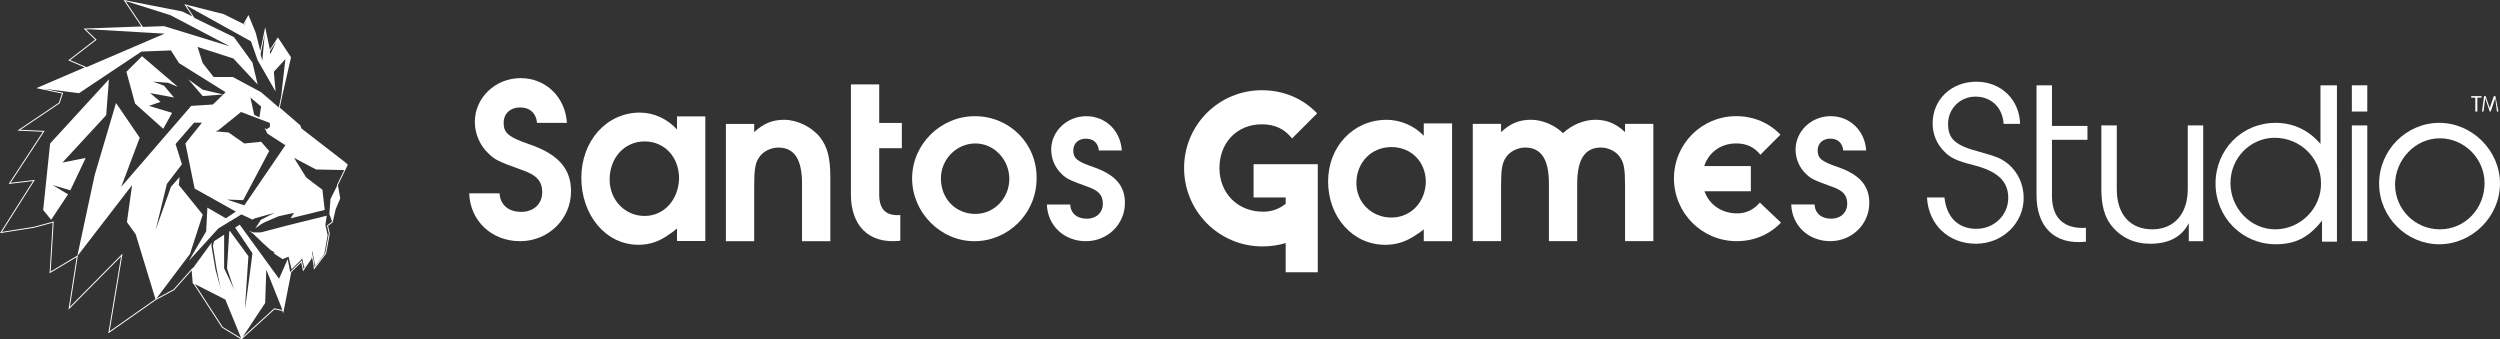 <?xml version="1.0" encoding="UTF-8"?>
<svg id="Layer_2" data-name="Layer 2" xmlns="http://www.w3.org/2000/svg" viewBox="0 0 13289.15 1804.5">
  <rect x="0" y="0" width="13289.15" height="1804.5" fill="#333333" stroke="none"/>
  <defs>
    <style>
      .cls-1 {
        fill: #fff;
      }
    </style>
  </defs>
  <g id="Layer_1-2" data-name="Layer 1">
    <g>
      <g>
        <g>
          <path class="cls-1" d="M10336.11,1049.54c10.94,106.64,73.83,166.79,169.53,166.79s169.53-73.83,169.53-164.06-57.42-142.18-185.93-175c-87.5-21.87-123.04-38.28-155.86-73.83-38.28-38.28-60.16-90.23-60.16-147.65,0-125.78,98.44-221.48,232.42-221.48s229.68,98.43,232.42,224.21h-87.5c-5.47-87.5-65.62-144.92-150.39-144.92-79.29,0-144.92,62.89-144.92,144.92s41.01,114.84,164.06,147.65c98.44,27.34,117.57,35.55,155.86,65.62,51.95,43.75,82.03,109.37,82.03,180.46,0,133.98-112.11,243.35-254.29,243.35s-251.56-98.43-259.76-246.09h92.97Z"/>
          <path class="cls-1" d="M11714.19,1281.96h-79.29v-95.7c-38.28,73.83-106.64,109.37-205.07,109.37-84.76,0-155.86-32.81-207.81-98.43-35.55-46.48-51.95-106.64-51.95-194.14v-336.32h82.03v339.05c0,133.98,71.09,213.28,188.67,213.28s188.67-84.76,188.67-213.28v-339.05h82.03v615.22h2.73Z"/>
          <path class="cls-1" d="M12334.88,453.46v311.71c-62.89-73.83-144.92-112.11-237.88-112.11-180.46,0-319.91,142.18-319.91,322.65s142.18,322.65,319.91,322.65c103.9,0,175-35.55,246.09-125.78v112.11h79.29V453.46h-87.5ZM12094.26,1219.07c-131.25,0-237.88-112.11-237.88-246.09s106.64-240.62,235.15-240.62c136.72,0,246.09,109.37,246.09,240.62,2.73,133.98-109.37,246.09-243.35,246.09Z"/>
          <path class="cls-1" d="M12501.67,453.46h82.03v139.45h-82.03v-139.45Z"/>
          <path class="cls-1" d="M12501.67,666.74h82.03v615.22h-82.03v-615.22Z"/>
          <path class="cls-1" d="M12966.5,653.07c-175,0-319.91,144.92-319.91,322.65s144.92,322.65,319.91,322.65,322.65-147.65,322.65-322.65-147.65-322.65-322.65-322.65ZM12969.24,1219.07c-131.25,0-237.88-106.64-237.88-237.88s106.64-246.09,237.88-246.09,237.88,109.37,237.88,237.88c0,136.72-103.9,246.09-237.88,246.09Z"/>
          <path class="cls-1" d="M11096.24,743.3v-73.83h-188.67v-216.01h-82.03v585.14c0,161.32,90.23,265.23,262.49,246.09v-73.83c-73.83,5.47-180.46-16.41-180.46-169.53v-298.04h188.67Z"/>
          <path class="cls-1" d="M13157.91,592.91v-73.83h-21.87v-8.2h54.69v8.2h-21.87v73.83h-10.94Z"/>
          <path class="cls-1" d="M13280.95,592.91h-8.2l-8.2-65.62v-5.47s0,2.73-2.73,5.47l-21.87,65.62h-5.47l-21.87-65.62c0-2.73-2.73-5.47-2.73-5.47v5.47l-8.2,65.62h-8.2l10.94-82.03h8.2l21.87,62.89v5.47-5.47l21.87-62.89h8.2l16.4,82.03Z"/>
        </g>
        <g>
          <path class="cls-1" d="M9645.25,1084.87c2.1,48.21,35.63,77.55,88.03,77.55s85.94-33.54,85.94-79.65-23.06-71.26-85.94-92.22c-92.22-33.54-106.9-39.82-134.14-67.07-33.54-31.44-54.5-79.65-54.5-127.86,0-98.51,83.84-178.16,186.54-178.16s182.35,77.55,188.64,182.35h-121.57c-4.19-39.82-29.34-62.88-69.17-62.88s-67.07,25.15-67.07,62.88c0,41.92,20.96,58.69,106.9,88.03,115.28,39.82,167.68,98.51,167.68,190.74,0,113.18-92.22,203.31-207.51,203.31s-203.31-81.74-207.51-194.93h123.66v-2.1Z"/>
          <path class="cls-1" d="M9354.83,1076.83c-32.81,38.28-73.83,57.42-120.31,57.42-84.28,0-148.9-47.18-174.2-117.57h246.59v-133.98h-247.9c23.76-71.9,86.81-120.31,170.03-120.31,54.69,0,95.7,19.14,128.51,60.15l106.64-106.64c-60.16-62.89-142.18-98.44-235.15-98.44-183.2,0-330.85,147.65-330.85,330.85s147.65,333.59,333.59,333.59c92.97,0,174.99-35.55,235.15-98.44l-112.11-106.64Z"/>
          <path class="cls-1" d="M8649.11,658.48h-10.94v43.75c-49.22-46.48-98.43-65.62-158.59-65.62s-126.02,28.34-170.89,70.97c-44.87-42.62-109.83-70.97-170.9-70.97s-109.37,19.14-158.59,65.62v-43.75h-150.39v623.42h150.39v-298.04c0-79.29,5.47-117.57,24.61-144.92,19.14-32.81,62.89-54.69,103.9-54.69,84.76,0,125.78,62.89,125.78,191.4v306.24h150.39v-306.24c0-128.51,41.01-191.4,125.78-191.4,41.01,0,84.76,21.87,103.9,54.69,19.14,27.34,24.61,65.62,24.61,144.92v298.04h150.39v-623.42h-139.45Z"/>
          <path class="cls-1" d="M7581.97,656.01h-13.67v65.62c-49.22-51.95-123.04-84.76-196.87-84.76-177.73,0-311.71,142.18-311.71,328.12s128.51,336.32,303.51,336.32c60.15,0,112.11-16.41,166.79-54.69,19.14-10.94,30.08-21.87,38.28-27.34v62.89h150.39v-626.16h-136.72ZM7396.04,1156.39c-103.9,0-185.93-79.29-185.93-183.2,0-109.37,79.29-191.4,185.93-191.4s183.2,79.29,183.2,185.93c-2.73,106.64-79.29,188.67-183.2,188.67Z"/>
          <path class="cls-1" d="M6663.62,872.79v176.81h170.64v33.61c-34.92,28.02-75.32,42.15-119.77,42.15-136.67,0-232.33-99.08-232.33-232.33s92.25-232.33,225.5-232.33c68.33,0,119.58,23.92,160.58,75.17l133.25-133.25c-75.17-78.58-177.67-123-293.83-123-228.92,0-413.42,184.5-413.42,413.41s184.5,416.83,416.83,416.83c43.19,0,84.47-6.19,123.19-17.94v155.51h170.65v-574.64h-341.29Z"/>
        </g>
        <g>
          <path class="cls-1" d="M2655.31,1025.04c2.73,62.89,46.48,101.17,114.84,101.17s112.11-43.75,112.11-103.9-30.08-92.97-112.11-120.31c-120.31-43.75-139.45-51.95-175-87.5-43.75-41.01-71.09-103.9-71.09-166.79,0-128.51,109.37-232.42,243.35-232.42s237.88,101.17,246.09,237.88h-158.59c-5.47-51.95-38.28-82.03-90.23-82.03s-87.5,32.81-87.5,82.03c0,54.69,27.34,76.56,139.45,114.84,150.39,51.95,218.74,128.51,218.74,248.82,0,147.65-120.31,265.23-270.7,265.23s-265.23-106.64-270.7-254.29h161.32v-2.73Z"/>
          <path class="cls-1" d="M5688.45,1085.04c2.1,48.21,35.63,77.55,88.03,77.55s85.94-33.54,85.94-79.65-23.06-71.26-85.94-92.22c-92.22-33.54-106.9-39.82-134.14-67.07-33.54-31.44-54.5-79.65-54.5-127.86,0-98.51,83.84-178.16,186.54-178.16s182.35,77.55,188.64,182.35h-121.57c-4.19-39.82-29.34-62.88-69.17-62.88s-67.07,25.15-67.07,62.88c0,41.92,20.96,58.69,106.9,88.03,115.28,39.82,167.68,98.51,167.68,190.74,0,113.18-92.22,203.31-207.51,203.31s-203.31-81.74-207.51-194.93h123.66v-2.1Z"/>
          <path class="cls-1" d="M3612.43,618.73h-13.67v69.4c-49.22-54.94-123.04-89.65-196.87-89.65-177.73,0-311.71,150.38-311.71,347.02s128.51,355.7,303.51,355.7c60.15,0,112.11-17.35,166.79-57.84,19.14-11.57,30.08-23.13,38.28-28.92v66.51h150.39v-662.23h-136.72ZM3426.5,1147.93c-103.9,0-185.93-83.86-185.93-193.75,0-115.67,79.29-202.43,185.93-202.43s183.2,83.86,183.2,196.64c-2.73,112.78-79.29,199.54-183.2,199.54Z"/>
          <path class="cls-1" d="M4359.06,729.73c-43.75-54.69-120.31-92.97-191.4-92.97-60.15,0-109.37,19.14-158.59,65.62v-43.75h-150.39v623.42h150.39v-298.04c0-79.29,5.47-117.58,24.61-144.92,19.14-32.81,62.89-54.69,103.9-54.69,84.76,0,125.78,62.89,125.78,191.4v306.24h150.39v-339.05c0-106.64-16.41-164.06-54.69-213.28Z"/>
          <path class="cls-1" d="M4793.88,787.62v-133.98h-120.31v-205.07h-150.39v585.14c0,161.32,90.23,265.23,262.49,246.09v-136.72c-73.83,5.47-112.11-27.34-112.11-109.37v-246.09h120.31Z"/>
          <path class="cls-1" d="M5182.05,617.63c-183.2,0-333.59,150.39-333.59,330.85s150.39,333.59,330.85,333.59,330.85-147.65,330.85-333.59c2.73-183.2-142.18-330.85-328.12-330.85ZM5184.79,1137.14c-103.9,0-183.2-79.29-183.2-188.67,0-101.17,82.03-185.93,183.2-185.93s180.46,87.5,180.46,188.67-79.29,185.93-180.46,185.93Z"/>
        </g>
      </g>
      <g>
        <path class="cls-1" d="M1848.93,875.87l-10.51-10.51-235.62-182.25-6.8-17.2-108.87-93.7,14.07-66.92,45.71-200.94-69.84-105.56-42.41,64.73-25.24-118.71-25.75,126.18-23.95-95.82-38.98-95.35-26.99,47.44-104.38-52.09-209.68-53.01,42.47,64.89-54.06-26.23L657.22,0l94.44,140.72-307.04,11.21,61.13,58.69-142.99,110.22,87.44,37.48-256.78,110.22,135.68,28.73-16.23,48.7-220.28,148.25,135.38,6.3L46.13,977.91l129.17-15.38L0,1239.32l180.74-28.54,99.26-26.79-16.47,268.62,143.91-85.73-43.4,279,279.53-282.6-67.96,408.82,252.92-177.55,96.66-52.17.4-.21,93.19-104.84,5.81,69.76,4.94,2.51,150.75,232.15,103.54,62.75,175.61-160.21,41.22,8.25,4.95,12.36,41.1-209.6.09-.49-.5-2.61.31-1.6,3.92-6.29,50.97-49.64,9.5,47.52,45.19-67.53,1.61-10.39,7.27,34.78,3.78,34,64.68-84.81,19.67-106.9-9.32-40.61,24.36-18.66,16.54-71.35,23.77-55.8-12.28-70.61,52.67-108.45ZM1387.98,753.47l-89.11,9.22-83.65-58.38-69.99-6.15,15.04-5.57,120.87-97.33,153.64,58.38v21.51l-18.44,12.29-10.11-8.09,15.55,31.1,95.26,61.46-218.17,319.58-92.19-30.73,86.04,3.07,138.28-261.19-43.02-49.17ZM1331.13,518.4l56.85,47.63s-9.22,55.31-9.22,58.38l-27.66-14.34-19.97-91.67ZM1468.99,220.45l-31.85,66.97-2.95-13.86,34.8-53.11ZM1407.32,180.74l-13.2,142.53-8.75-34.99,21.95-107.53ZM1309.01,110.78l-9.93,21.97-2-1,11.93-20.97ZM991.16,30.31l2.99.75,340.05,188.75,35.34,100.38,95.26,165.93-9.22-104.48,61.46-67.6-22.11,196.25-12.82,60.94-94.13-81.02-150.57-80.92h-101.83l-57.96-73.75-27.66-86.04,190.52,61.46,129.06,138.28-27.66-116.77-98.33-135.21-209.69-101.74-42.7-65.23ZM668.34,7.38l15.95,3.12,221.25,70.02,316.51,165.93-350.31-107.55-112.38,4.1L668.34,7.38ZM372.8,319.56l140.79-108.53-56.71-54.44,20.97-.77,396.96,23.01-414.86,178.07-87.15-37.35ZM269.23,1443.27l16.31-266.06-105.74,28.55-169.43,26.75,175.01-276.33-128.95,15.35,180.75-275.72-128.89-6,208.18-140.11.72-.49,18.59-55.78-103.16-21.85,187.41,23.76,331.87-221.25,156.72-6.15,43.02,67.6,247.54,154.67-12.36,11.94-109.18-25.25-76.82-55.31,76.82,89.11,109.18-8.55-55.19,53.28-115.45,7.51-371.82,430.2,98.33-261.19-125.99-184.37-113.7,384.11-91.46,426.79-142.31,84.78ZM582.65,1760.9l68.61-412.67-279.73,282.81,42.52-273.35,288-373.76-27.31,196.66,46.43,64.53,105.25,344.74-.45.24-243.31,170.78ZM1035.85,1509.95l161.95,82.42,84.07,204.98-97.95-59.36-148.07-228.03ZM1457.89,1638.77l-168.62,153.83,120.22-181.79,6.15-177.54,85.74,214.21-43.48-8.7ZM1650.97,1373.26l.78-3.34-.44,2.83-.34.5ZM1738.15,1198.67l9.82,42.78-19.26,104.66-56.19,73.69-2.4-21.55-11.8-56.56,1.57-6.74,16.26,78.94,47.84-64.9,17.65-98.43-11.92-55.28,6.97-48.63-211.53,52.39-137.38,36.12-41.95.33-22.1-9.14,22.38,16.35,38.71,36.83,11.51,11.51,42.94,38.93,21.28,11.5-7.07,2.75,10.32,8.33,38.19,24.9,31.66-12.99,16.27,67.08,56.76-56.76,10.32,46.83,18-24.5-21.4,31.98-8.93-44.67-57.93,56.42-4.01,6.32-13.39-69.92-46.09,104.48-208.96-287.48-24.42,15.73,92.02,136.55s-36.87,288.85-39.95,291.92l18.44-276.56-98.29-134.03-3.51,2.26-11.9,196.3,38.01,114.03c1.22,3.05,1.94,5.13,1.94,5.81l-1.94-5.81c-9.73-24.31-53.37-114.03-53.37-114.03v-178.74l-53.55,34.49-6.15,24.07,19.75,123.26,21.51,104.48-27.66-101.4-21.51-125.99,1.35-16.24-1.35.87-99.08,135.34-.26-3.23-102.01,114.76-91.5,49.38,179.15-237.86,67.6-208.96-127.01-156.72,4.1-43.02-46.09,52.24-81.43,229.44,59.92-244.81,79.89-104.48-33.8-107.55,98.33-113.7h42l-41.69,52.36-.3-.12-46.09,58.38,49.17,239.68,218.75,122.29.06.03-52.87,35.93-98.33-56.85-6.15,125.99-92.19,156.72,156.72-172.08,122.66-74.6h-.01s58.57,27.54,58.57,27.54l13.06-6.72,104.48-29.19-72.38,36.87-29.7,45.75,33.8-24.24,17.75-9.22,71.36-30.73,82.97-18.44-18.95,29.19,181.81-44.56-12.29-107.55-43.42-32.66-43.13-32.89-64.02-103.45,116.77,61.46,149.67,3.05-38.63,79.54.74,4.23-34.95,69.9-6.15,79.89,13.77,38.57-.69,2.98-25.51,19.55Z"/>
        <polygon class="cls-1" points="867.64 684.7 914.76 599.83 791.84 562.95 853.3 541.44 797.99 494.77 925 518.4 871.74 455.4 813.35 433.89 893.25 440.04 945.48 461.55 754.97 298.69 672 381.65 718.09 550.66 867.64 684.7"/>
        <polygon class="cls-1" points="373.93 1011.59 455.53 839.51 331.94 864.09 564.45 612.12 579.13 421.6 266.38 762.69 229.51 1116.07 271.84 1168.31 361.64 1033.1 280.04 983.94 373.93 1011.59"/>
      </g>
    </g>
  </g>
</svg>